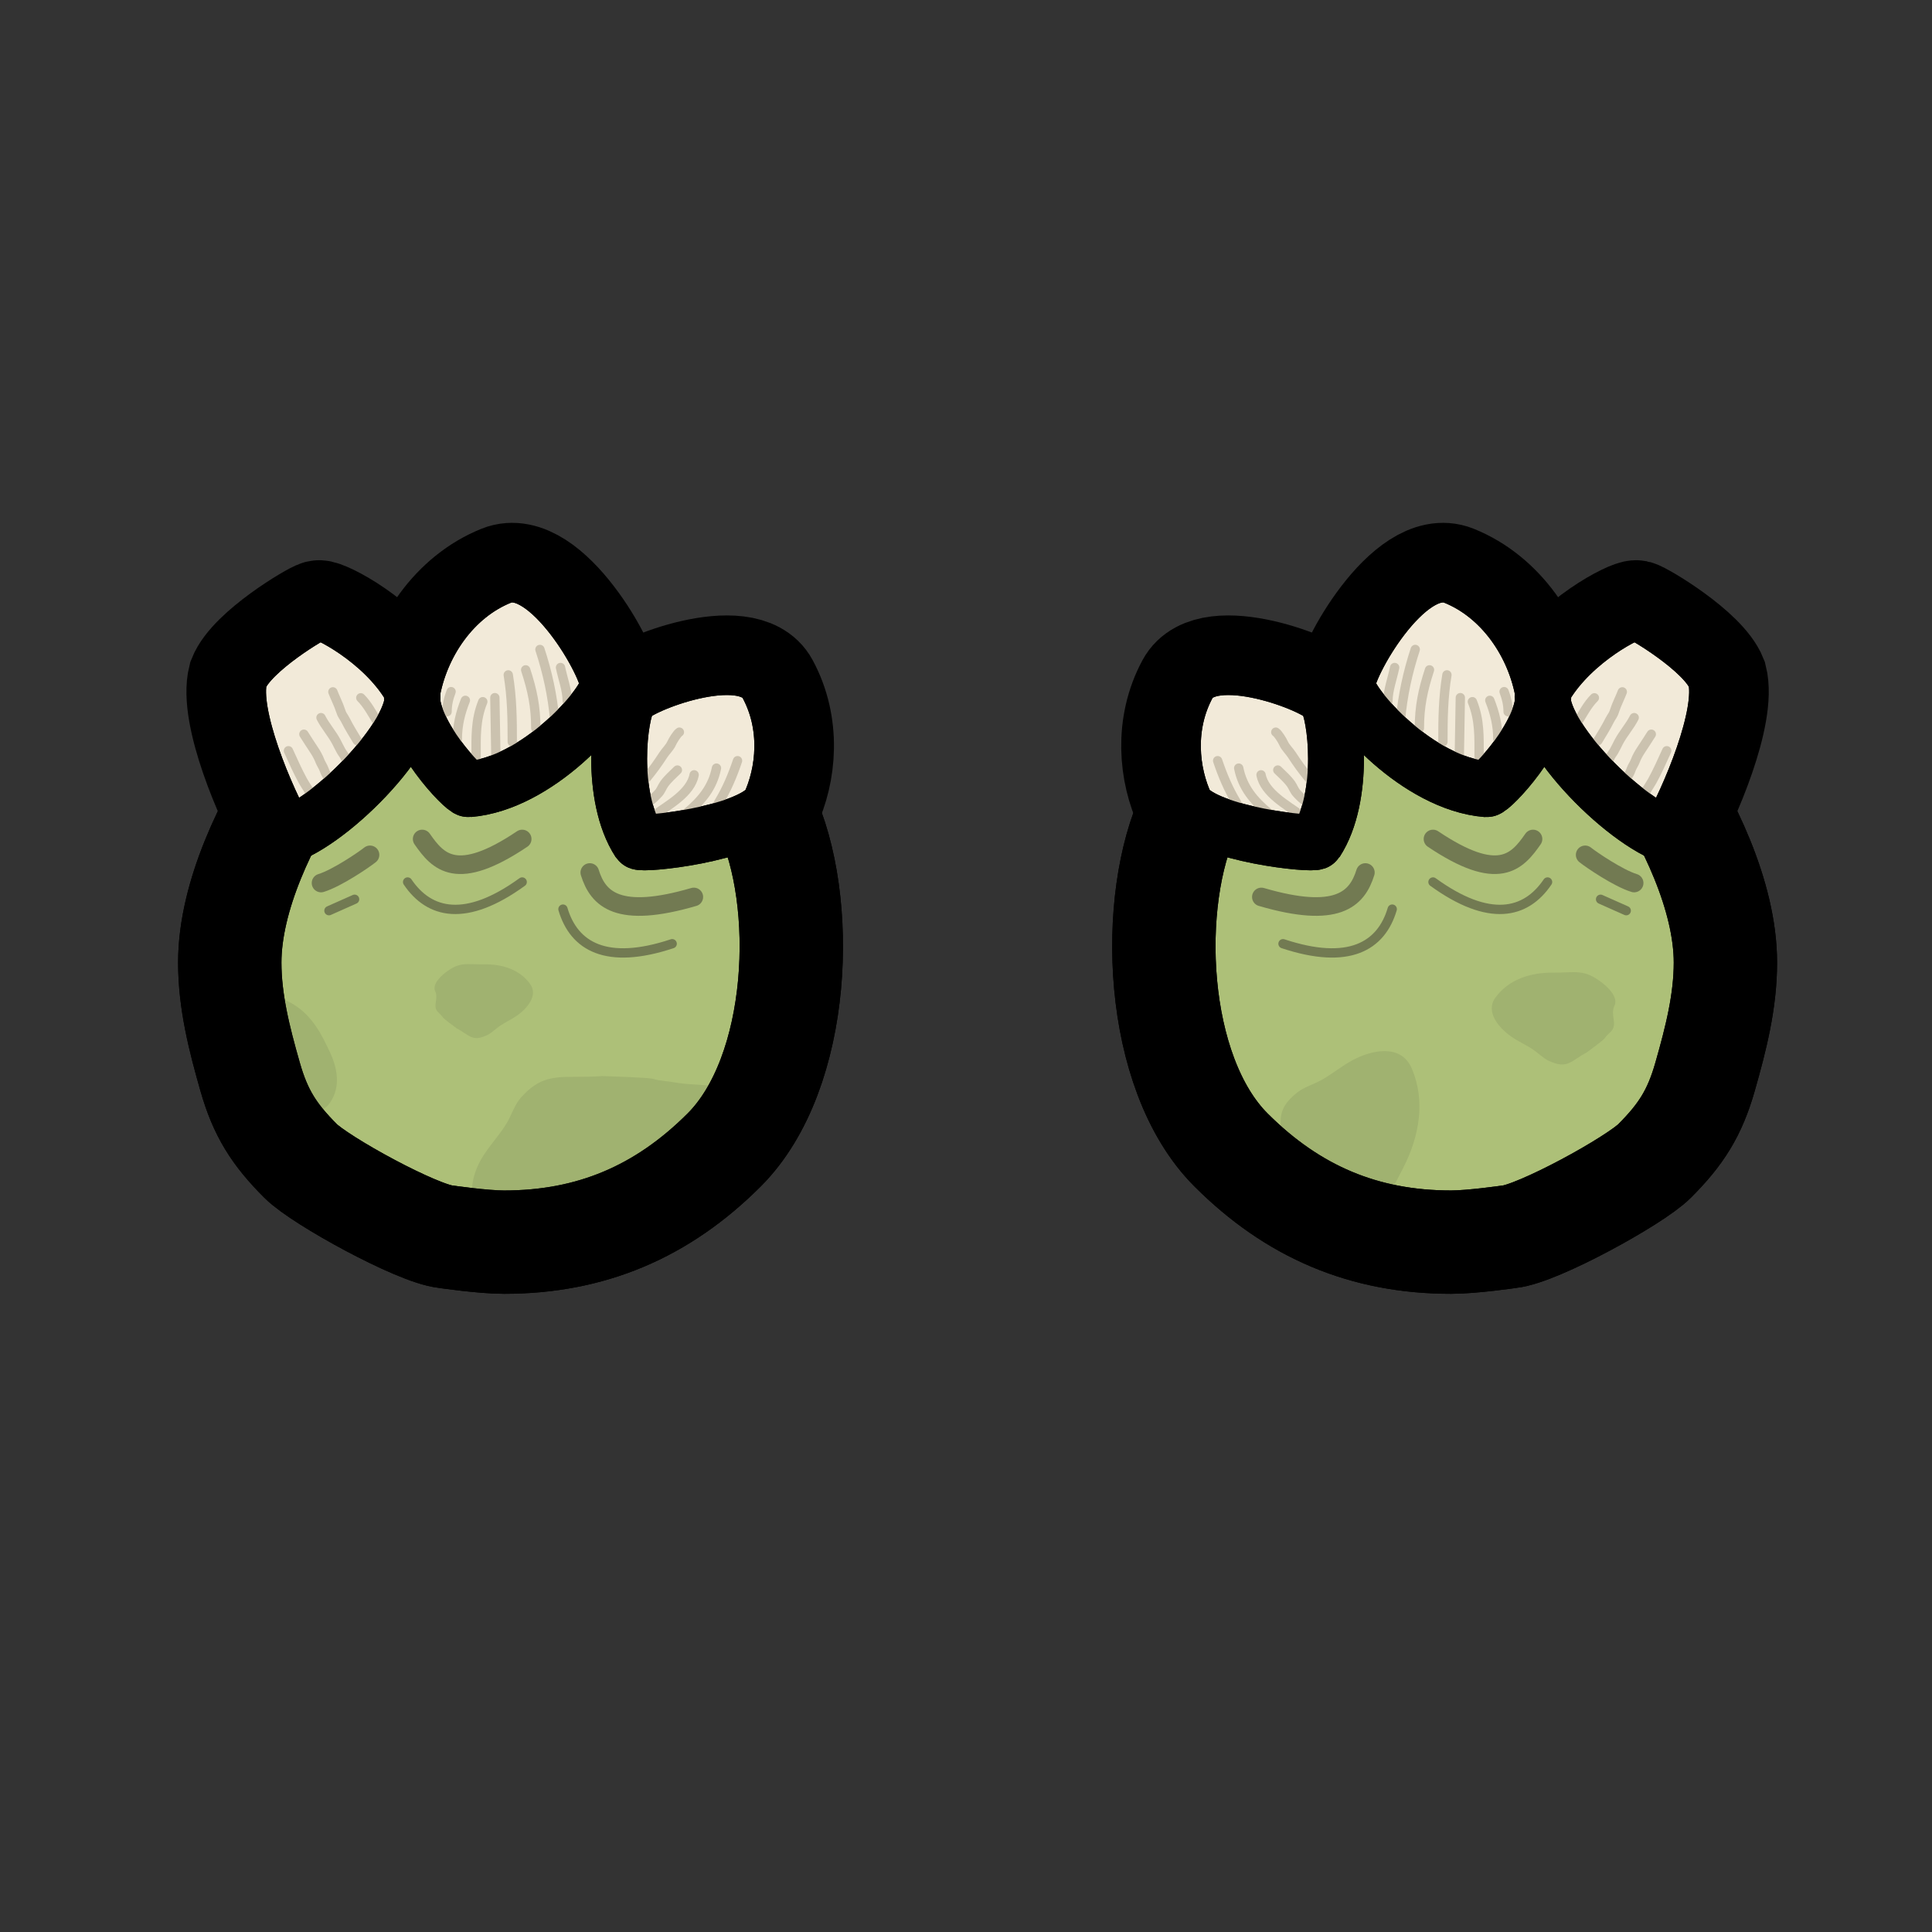 <?xml version="1.0" encoding="UTF-8" standalone="no"?>
<svg
   width="129"
   height="129"
   viewBox="0 0 129 129"
   fill="none"
   version="1.1"
   id="svg75"
   sodipodi:docname="loot-melee-dinoclaws.svg"
   inkscape:version="1.3.2 (091e20e, 2023-11-25, custom)"
   xmlns:inkscape="http://www.inkscape.org/namespaces/inkscape"
   xmlns:sodipodi="http://sodipodi.sourceforge.net/DTD/sodipodi-0.dtd"
   xmlns="http://www.w3.org/2000/svg"
   xmlns:svg="http://www.w3.org/2000/svg">
  <rect x="0" y="0" width="129" height="129" fill="#333333" stroke="none"/>
  <defs
     id="defs75" />
  <sodipodi:namedview
     id="namedview75"
     pagecolor="#ffffff"
     bordercolor="#000000"
     borderopacity="0.25"
     inkscape:showpageshadow="2"
     inkscape:pageopacity="0.0"
     inkscape:pagecheckerboard="0"
     inkscape:deskcolor="#d1d1d1"
     inkscape:zoom="6.6744186"
     inkscape:cx="64.425087"
     inkscape:cy="64.5"
     inkscape:window-width="1920"
     inkscape:window-height="1057"
     inkscape:window-x="1272"
     inkscape:window-y="-8"
     inkscape:window-maximized="1"
     inkscape:current-layer="svg75" />
  <path
     d="M33.433 38.507C30.265 39.779 28.067 42.98 27.5 46.353C27.445 49.084 30.984 52.718 31.291 52.693C35.892 52.32 40.447 47.114 40.591 45.788C40.716 44.628 36.601 37.234 33.433 38.507Z"
     stroke="black"
     stroke-width="6.9"
     id="path1" />
  <path
     d="M51.224 45.712C52.699 48.439 52.401 51.583 51.342 53.814C49.796 55.753 42.819 56.436 42.666 56.201C40.69 53.167 41.332 47.657 42 46.647C42.585 45.764 49.749 42.985 51.224 45.712Z"
     stroke="black"
     stroke-width="6.9"
     id="path2" />
  <path
     d="M21.28 40.857C20.902 40.933 16.729 43.412 15.998 45.263C15.382 47.674 17.745 53.302 19.191 55.803C22.745 54.442 28.695 48.022 27.357 45.794C25.483 42.676 21.657 40.781 21.28 40.857Z"
     stroke="black"
     stroke-width="6.9"
     id="path3" />
  <path
     d="M15.342 64.27C15.342 59.827 17.826 54.746 20.242 51.138C21.761 48.871 26.467 45.459 28.059 45.459C31.845 44.276 36.312 44.441 39.594 45.459C44.791 47.072 49.07 49.893 51.105 54.173C53.908 60.07 53.522 71.611 48.355 76.779C44.22 80.914 39.46 82.938 33.657 82.938C32.236 82.938 29.763 82.575 29.763 82.575C27.861 82.384 21.396 78.842 20.074 77.52C18.298 75.744 17.392 74.315 16.702 71.9C15.967 69.329 15.342 66.852 15.342 64.27Z"
     fill="#ADC078"
     stroke="black"
     stroke-width="6.9"
     stroke-linecap="round"
     stroke-linejoin="round"
     id="path4" />
  <path
     d="M34.79 73.278C36.423 71.457 37.574 72.045 40.225 71.849C40.64 71.866 43.308 71.943 43.614 72.038C44.051 72.175 44.578 72.187 45.047 72.271C46.411 72.518 47.9 72.344 49.179 72.843C50.382 73.312 49.922 74.704 49.587 75.385C48.466 77.664 45.418 79.097 42.664 80.352C39.905 81.609 36.591 82.293 33.372 81.475C30.929 80.853 31.352 78.736 32.151 77.365C32.634 76.536 33.35 75.808 33.84 74.983C34.148 74.463 34.369 73.747 34.79 73.278Z"
     fill="#727A52"
     fill-opacity="0.2"
     id="path5" />
  <path
     d="M16.755 71.892C15.733 71.004 16.22 70.696 16.342 69.723C16.391 69.579 16.69 68.646 16.78 68.553C16.909 68.422 16.966 68.237 17.064 68.085C17.35 67.643 17.378 67.086 17.819 66.717C18.234 66.37 19.088 66.77 19.496 67.004C20.86 67.789 21.499 69.113 22.051 70.303C22.604 71.494 22.735 72.785 21.907 73.788C21.278 74.548 19.952 74.039 19.143 73.523C18.654 73.211 18.252 72.833 17.765 72.519C17.459 72.322 17.018 72.122 16.755 71.892Z"
     fill="#727A52"
     fill-opacity="0.2"
     id="path6" />
  <path
     d="M32.546 69.106C31.521 69.6 31.356 69.11 30.513 68.677C30.395 68.587 29.628 68.028 29.566 67.926C29.477 67.779 29.325 67.669 29.212 67.54C28.881 67.161 29.291 66.669 29.061 66.194C28.844 65.748 29.395 65.215 29.697 64.976C30.706 64.176 31.132 64.41 32.321 64.39C33.511 64.369 34.696 64.715 35.404 65.714C35.943 66.473 35.188 67.338 34.544 67.794C34.154 68.071 33.725 68.256 33.335 68.529C33.089 68.701 32.811 68.978 32.546 69.106Z"
     fill="#727A52"
     fill-opacity="0.2"
     id="path7" />
  <path
     d="M15.342 64.27C15.342 59.827 17.826 54.746 20.242 51.138C21.761 48.871 26.467 45.459 28.059 45.459C31.845 44.276 36.312 44.441 39.594 45.459C44.791 47.072 49.07 49.893 51.105 54.173C53.908 60.07 53.522 71.611 48.355 76.779C44.22 80.914 39.46 82.938 33.657 82.938C32.236 82.938 29.763 82.575 29.763 82.575C27.861 82.384 21.396 78.842 20.074 77.52C18.298 75.744 17.392 74.315 16.702 71.9C15.967 69.329 15.342 66.852 15.342 64.27Z"
     stroke="black"
     stroke-width="6.9"
     stroke-linecap="round"
     stroke-linejoin="round"
     id="path8" />
  <path
     d="M33.433 38.507C30.265 39.779 28.067 42.98 27.5 46.353C27.445 49.084 30.984 52.718 31.291 52.693C35.892 52.32 40.447 47.114 40.591 45.788C40.716 44.628 36.601 37.234 33.433 38.507Z"
     fill="#F2EAD9"
     stroke="black"
     stroke-width="3.73"
     id="path9" />
  <path
     d="M51.224 45.712C52.699 48.439 52.401 51.583 51.342 53.814C49.796 55.753 42.819 56.436 42.666 56.201C40.69 53.167 41.332 47.657 42 46.647C42.585 45.764 49.749 42.985 51.224 45.712Z"
     fill="#F2EAD9"
     stroke="black"
     stroke-width="3.73"
     id="path10" />
  <path
     d="M21.279 40.857C20.902 40.933 16.728 43.412 15.998 45.263C15.382 47.674 17.745 53.303 19.19 55.804C22.745 54.442 28.695 48.022 27.356 45.794C25.483 42.676 21.657 40.781 21.279 40.857Z"
     fill="#F2EAD9"
     stroke="black"
     stroke-width="3.73"
     id="path11" />
  <path
     d="M28.188 56.02C29.259 57.561 30.496 58.955 34.866 56.02"
     stroke="#727A52"
     stroke-width="1.243"
     stroke-linecap="round"
     id="path12" />
  <path
     d="M39.381 58.258C39.938 60.051 41.274 61.368 46.326 59.89"
     stroke="#727A52"
     stroke-width="1.243"
     stroke-linecap="round"
     id="path13" />
  <path
     d="M27.217 58.891C28.666 61.034 31.113 61.612 34.866 58.891"
     stroke="#727A52"
     stroke-width="0.622"
     stroke-linecap="round"
     id="path14" />
  <path
     d="M37.589 60.702C38.322 63.182 40.481 64.473 44.881 63.013"
     stroke="#727A52"
     stroke-width="0.622"
     stroke-linecap="round"
     id="path15" />
  <path
     d="M32.236 46.851C31.74 48.077 31.789 49.201 31.789 50.519"
     stroke="#CBC2AF"
     stroke-width="0.622"
     stroke-linecap="round"
     stroke-linejoin="round"
     id="path16" />
  <path
     d="M33.042 46.582C33.064 47.894 33.087 49.206 33.11 50.519"
     stroke="#CBC2AF"
     stroke-width="0.622"
     stroke-linecap="round"
     stroke-linejoin="round"
     id="path17" />
  <path
     d="M33.936 45.062C34.188 46.569 34.205 48.009 34.205 49.535"
     stroke="#CBC2AF"
     stroke-width="0.622"
     stroke-linecap="round"
     stroke-linejoin="round"
     id="path18" />
  <path
     d="M35.099 44.726C35.543 46.088 35.775 47.176 35.775 48.618"
     stroke="#CBC2AF"
     stroke-width="0.622"
     stroke-linecap="round"
     stroke-linejoin="round"
     id="path19" />
  <path
     d="M36.051 43.364C36.554 44.89 36.894 46.459 37.036 48.059"
     stroke="#CBC2AF"
     stroke-width="0.622"
     stroke-linecap="round"
     stroke-linejoin="round"
     id="path20" />
  <path
     d="M31.073 46.761C30.735 47.618 30.537 48.433 30.537 49.356"
     stroke="#CBC2AF"
     stroke-width="0.622"
     stroke-linecap="round"
     stroke-linejoin="round"
     id="path21" />
  <path
     d="M30.119 46.18C29.949 46.625 29.851 47.052 29.851 47.522"
     stroke="#CBC2AF"
     stroke-width="0.622"
     stroke-linecap="round"
     stroke-linejoin="round"
     id="path22" />
  <path
     d="M37.425 44.569C37.573 45.293 37.873 46.073 37.873 46.806"
     stroke="#CBC2AF"
     stroke-width="0.622"
     stroke-linecap="round"
     stroke-linejoin="round"
     id="path23" />
  <path
     d="M33.433 38.507C30.265 39.779 28.067 42.98 27.5 46.353C27.445 49.084 30.984 52.718 31.291 52.693C35.892 52.32 40.447 47.114 40.591 45.788C40.716 44.628 36.601 37.234 33.433 38.507Z"
     stroke="black"
     stroke-width="3.73"
     id="path24" />
  <path
     d="M21.436 58.959C22.499 58.633 24.297 57.406 24.706 57.079"
     stroke="#727A52"
     stroke-width="1.243"
     stroke-linecap="round"
     id="path25" />
  <path
     d="M21.964 60.806L23.677 60.044"
     stroke="#727A52"
     stroke-width="0.622"
     stroke-linecap="round"
     id="path26" />
  <path
     d="M43.156 51.957C43.574 51.455 43.93 50.961 44.292 50.401C44.451 50.156 44.72 49.905 44.838 49.639C44.925 49.442 45.209 48.98 45.364 48.885"
     stroke="#CBC2AF"
     stroke-width="0.622"
     stroke-linecap="round"
     stroke-linejoin="round"
     id="path27" />
  <path
     d="M45.23 51.416C44.925 51.717 44.596 51.998 44.346 52.349C44.206 52.544 44.128 52.797 43.959 52.972C43.783 53.155 43.589 53.383 43.357 53.498"
     stroke="#CBC2AF"
     stroke-width="0.622"
     stroke-linecap="round"
     stroke-linejoin="round"
     id="path28" />
  <path
     d="M43.765 54.383C44.556 53.791 46.122 52.965 46.348 51.735"
     stroke="#CBC2AF"
     stroke-width="0.622"
     stroke-linecap="round"
     stroke-linejoin="round"
     id="path29" />
  <path
     d="M45.832 54.297C46.84 53.462 47.579 52.586 47.839 51.286"
     stroke="#CBC2AF"
     stroke-width="0.622"
     stroke-linecap="round"
     stroke-linejoin="round"
     id="path30" />
  <path
     d="M47.972 53.61C48.53 52.696 48.911 51.781 49.246 50.791"
     stroke="#CBC2AF"
     stroke-width="0.622"
     stroke-linecap="round"
     stroke-linejoin="round"
     id="path31" />
  <path
     d="M51.224 45.712C52.699 48.439 52.401 51.583 51.342 53.814C49.796 55.753 42.819 56.436 42.666 56.201C40.69 53.167 41.332 47.657 42 46.647C42.585 45.764 49.749 42.985 51.224 45.712Z"
     stroke="black"
     stroke-width="3.73"
     id="path32" />
  <path
     d="M24.091 46.592C24.531 47.027 24.858 47.651 25.182 48.175"
     stroke="#CBC2AF"
     stroke-width="0.622"
     stroke-linecap="round"
     stroke-linejoin="round"
     id="path33" />
  <path
     d="M22.226 46.195C22.362 46.552 22.623 47.074 22.736 47.436C22.849 47.798 22.931 47.81 23.075 48.096C23.308 48.563 23.592 49.015 23.855 49.454"
     stroke="#CBC2AF"
     stroke-width="0.622"
     stroke-linecap="round"
     stroke-linejoin="round"
     id="path34" />
  <path
     d="M21.432 47.916C21.725 48.492 22.164 48.971 22.463 49.538C22.57 49.739 22.665 49.951 22.778 50.147C22.868 50.302 22.996 50.436 23.053 50.606"
     stroke="#CBC2AF"
     stroke-width="0.622"
     stroke-linecap="round"
     stroke-linejoin="round"
     id="path35" />
  <path
     d="M20.29 49.022C20.517 49.373 20.735 49.728 20.971 50.074C21.104 50.267 21.268 50.562 21.35 50.782C21.431 51.001 21.579 51.194 21.653 51.414C21.7 51.555 21.79 51.732 21.874 51.858"
     stroke="#CBC2AF"
     stroke-width="0.622"
     stroke-linecap="round"
     stroke-linejoin="round"
     id="path36" />
  <path
     d="M19.258 50.127C19.566 50.803 19.876 51.503 20.232 52.151C20.333 52.335 20.454 52.507 20.562 52.686C20.619 52.78 20.666 52.949 20.769 53.001"
     stroke="#CBC2AF"
     stroke-width="0.622"
     stroke-linecap="round"
     stroke-linejoin="round"
     id="path37" />
  <path
     d="M21.279 40.857C20.902 40.933 16.728 43.412 15.998 45.263C15.382 47.674 17.745 53.303 19.19 55.804C22.745 54.442 28.695 48.022 27.356 45.794C25.483 42.676 21.657 40.781 21.279 40.857Z"
     stroke="black"
     stroke-width="3.73"
     id="path38" />
  <path
     d="M97.115 38.507C100.283 39.779 102.48 42.98 103.048 46.353C103.103 49.084 99.564 52.718 99.256 52.693C94.656 52.32 90.101 47.114 89.957 45.788C89.831 44.628 93.946 37.234 97.115 38.507Z"
     stroke="black"
     stroke-width="6.9"
     id="path39" />
  <path
     d="M79.324 45.712C77.849 48.439 78.147 51.583 79.206 53.814C80.751 55.753 87.729 56.436 87.882 56.201C89.858 53.167 89.216 47.657 88.547 46.647C87.963 45.764 80.799 42.985 79.324 45.712Z"
     stroke="black"
     stroke-width="6.9"
     id="path40" />
  <path
     d="M109.268 40.857C109.645 40.933 113.819 43.412 114.55 45.263C115.166 47.674 112.802 53.302 111.357 55.803C107.802 54.442 101.853 48.022 103.191 45.794C105.065 42.676 108.891 40.781 109.268 40.857Z"
     stroke="black"
     stroke-width="6.9"
     id="path41" />
  <path
     d="M115.206 64.27C115.206 59.827 112.722 54.746 110.305 51.138C108.787 48.871 104.08 45.459 102.489 45.459C98.703 44.276 94.236 44.441 90.954 45.459C85.756 47.072 81.478 49.893 79.443 54.173C76.639 60.07 77.025 71.611 82.193 76.779C86.328 80.914 91.088 82.938 96.891 82.938C98.311 82.938 100.784 82.575 100.784 82.575C102.687 82.384 109.152 78.842 110.474 77.52C112.25 75.744 113.156 74.315 113.846 71.9C114.58 69.329 115.206 66.852 115.206 64.27Z"
     fill="#ADC078"
     stroke="black"
     stroke-width="6.9"
     stroke-linecap="round"
     stroke-linejoin="round"
     id="path42" />
  <path
     d="M86.631 72.934C85.01 74.215 85.627 74.978 85.59 76.852C85.629 77.142 85.849 79.007 85.956 79.214C86.108 79.511 86.148 79.88 86.254 80.202C86.561 81.14 86.48 82.198 87.021 83.058C87.528 83.867 88.811 83.44 89.433 83.155C91.513 82.199 92.691 79.955 93.718 77.93C94.747 75.902 95.207 73.528 94.258 71.331C93.539 69.664 91.572 70.118 90.328 70.779C89.575 71.18 88.93 71.736 88.181 72.141C87.711 72.396 87.05 72.604 86.631 72.934Z"
     fill="#727A52"
     fill-opacity="0.2"
     id="path43" />
  <path
     d="M103.395 70.824C104.677 71.431 104.889 70.818 105.951 70.27C106.099 70.157 107.067 69.453 107.145 69.325C107.258 69.14 107.451 69.003 107.594 68.84C108.012 68.365 107.503 67.756 107.796 67.161C108.072 66.602 107.387 65.944 107.01 65.648C105.751 64.661 105.214 64.957 103.723 64.943C102.229 64.929 100.74 65.37 99.841 66.623C99.159 67.574 100.098 68.645 100.902 69.209C101.388 69.549 101.924 69.776 102.411 70.113C102.718 70.325 103.064 70.668 103.395 70.824Z"
     fill="#727A52"
     fill-opacity="0.2"
     id="path44" />
  <path
     d="M115.206 64.27C115.206 59.827 112.722 54.746 110.305 51.138C108.787 48.871 104.08 45.459 102.489 45.459C98.703 44.276 94.236 44.441 90.954 45.459C85.756 47.072 81.478 49.893 79.443 54.173C76.639 60.07 77.025 71.611 82.193 76.779C86.328 80.914 91.088 82.938 96.891 82.938C98.311 82.938 100.784 82.575 100.784 82.575C102.687 82.384 109.152 78.842 110.474 77.52C112.25 75.744 113.156 74.315 113.846 71.9C114.58 69.329 115.206 66.852 115.206 64.27Z"
     stroke="black"
     stroke-width="6.9"
     stroke-linecap="round"
     stroke-linejoin="round"
     id="path45" />
  <path
     d="M97.115 38.507C100.283 39.779 102.481 42.98 103.048 46.353C103.103 49.084 99.564 52.718 99.257 52.693C94.656 52.32 90.101 47.114 89.957 45.788C89.831 44.628 93.946 37.234 97.115 38.507Z"
     fill="#F2EAD9"
     stroke="black"
     stroke-width="3.73"
     id="path46" />
  <path
     d="M79.324 45.712C77.849 48.439 78.147 51.583 79.206 53.814C80.751 55.753 87.729 56.436 87.882 56.201C89.858 53.167 89.216 47.657 88.547 46.647C87.963 45.764 80.799 42.985 79.324 45.712Z"
     fill="#F2EAD9"
     stroke="black"
     stroke-width="3.73"
     id="path47" />
  <path
     d="M109.268 40.857C109.645 40.933 113.819 43.412 114.55 45.263C115.166 47.674 112.802 53.302 111.357 55.803C107.802 54.442 101.853 48.022 103.191 45.794C105.065 42.676 108.891 40.781 109.268 40.857Z"
     fill="#F2EAD9"
     stroke="black"
     stroke-width="3.73"
     id="path48" />
  <path
     d="M102.36 56.02C101.288 57.561 100.052 58.955 95.681 56.02"
     stroke="#727A52"
     stroke-width="1.243"
     stroke-linecap="round"
     id="path49" />
  <path
     d="M91.166 58.258C90.61 60.051 89.274 61.368 84.221 59.89"
     stroke="#727A52"
     stroke-width="1.243"
     stroke-linecap="round"
     id="path50" />
  <path
     d="M103.331 58.891C101.882 61.034 99.435 61.612 95.681 58.891"
     stroke="#727A52"
     stroke-width="0.622"
     stroke-linecap="round"
     id="path51" />
  <path
     d="M92.959 60.702C92.225 63.182 90.067 64.473 85.667 63.013"
     stroke="#727A52"
     stroke-width="0.622"
     stroke-linecap="round"
     id="path52" />
  <path
     d="M98.311 46.851C98.808 48.077 98.759 49.201 98.759 50.519"
     stroke="#CBC2AF"
     stroke-width="0.622"
     stroke-linecap="round"
     stroke-linejoin="round"
     id="path53" />
  <path
     d="M97.506 46.582C97.483 47.894 97.46 49.206 97.438 50.519"
     stroke="#CBC2AF"
     stroke-width="0.622"
     stroke-linecap="round"
     stroke-linejoin="round"
     id="path54" />
  <path
     d="M96.612 45.061C96.36 46.569 96.343 48.009 96.343 49.534"
     stroke="#CBC2AF"
     stroke-width="0.622"
     stroke-linecap="round"
     stroke-linejoin="round"
     id="path55" />
  <path
     d="M95.448 44.726C95.004 46.088 94.773 47.176 94.773 48.618"
     stroke="#CBC2AF"
     stroke-width="0.622"
     stroke-linecap="round"
     stroke-linejoin="round"
     id="path56" />
  <path
     d="M94.496 43.363C93.994 44.89 93.654 46.458 93.512 48.058"
     stroke="#CBC2AF"
     stroke-width="0.622"
     stroke-linecap="round"
     stroke-linejoin="round"
     id="path57" />
  <path
     d="M99.474 46.761C99.813 47.618 100.011 48.433 100.011 49.356"
     stroke="#CBC2AF"
     stroke-width="0.622"
     stroke-linecap="round"
     stroke-linejoin="round"
     id="path58" />
  <path
     d="M100.429 46.18C100.598 46.625 100.697 47.052 100.697 47.522"
     stroke="#CBC2AF"
     stroke-width="0.622"
     stroke-linecap="round"
     stroke-linejoin="round"
     id="path59" />
  <path
     d="M93.122 44.569C92.974 45.293 92.675 46.073 92.675 46.805"
     stroke="#CBC2AF"
     stroke-width="0.622"
     stroke-linecap="round"
     stroke-linejoin="round"
     id="path60" />
  <path
     d="M97.115 38.507C100.283 39.779 102.481 42.98 103.048 46.353C103.103 49.084 99.564 52.718 99.257 52.693C94.656 52.32 90.101 47.114 89.957 45.788C89.831 44.628 93.946 37.234 97.115 38.507Z"
     stroke="black"
     stroke-width="3.73"
     id="path61" />
  <path
     d="M109.112 58.959C108.049 58.633 106.251 57.406 105.842 57.079"
     stroke="#727A52"
     stroke-width="1.243"
     stroke-linecap="round"
     id="path62" />
  <path
     d="M108.584 60.806L106.871 60.044"
     stroke="#727A52"
     stroke-width="0.622"
     stroke-linecap="round"
     id="path63" />
  <path
     d="M87.391 51.957C86.974 51.455 86.618 50.961 86.255 50.401C86.097 50.156 85.828 49.905 85.71 49.639C85.623 49.442 85.339 48.98 85.184 48.885"
     stroke="#CBC2AF"
     stroke-width="0.622"
     stroke-linecap="round"
     stroke-linejoin="round"
     id="path64" />
  <path
     d="M85.318 51.416C85.623 51.717 85.951 51.998 86.202 52.348C86.341 52.544 86.42 52.797 86.588 52.972C86.764 53.155 86.959 53.383 87.191 53.498"
     stroke="#CBC2AF"
     stroke-width="0.622"
     stroke-linecap="round"
     stroke-linejoin="round"
     id="path65" />
  <path
     d="M86.783 54.383C85.992 53.791 84.426 52.964 84.2 51.735"
     stroke="#CBC2AF"
     stroke-width="0.622"
     stroke-linecap="round"
     stroke-linejoin="round"
     id="path66" />
  <path
     d="M84.716 54.297C83.707 53.462 82.969 52.586 82.709 51.286"
     stroke="#CBC2AF"
     stroke-width="0.622"
     stroke-linecap="round"
     stroke-linejoin="round"
     id="path67" />
  <path
     d="M82.575 53.61C82.018 52.696 81.637 51.781 81.302 50.791"
     stroke="#CBC2AF"
     stroke-width="0.622"
     stroke-linecap="round"
     stroke-linejoin="round"
     id="path68" />
  <path
     d="M79.324 45.712C77.849 48.439 78.147 51.583 79.206 53.814C80.751 55.753 87.729 56.436 87.882 56.201C89.858 53.167 89.216 47.657 88.547 46.647C87.963 45.764 80.799 42.985 79.324 45.712Z"
     stroke="black"
     stroke-width="3.73"
     id="path69" />
  <path
     d="M106.457 46.592C106.016 47.027 105.689 47.651 105.366 48.175"
     stroke="#CBC2AF"
     stroke-width="0.622"
     stroke-linecap="round"
     stroke-linejoin="round"
     id="path70" />
  <path
     d="M108.322 46.195C108.186 46.552 107.925 47.074 107.812 47.436C107.699 47.798 107.617 47.81 107.473 48.096C107.24 48.563 106.956 49.015 106.692 49.454"
     stroke="#CBC2AF"
     stroke-width="0.622"
     stroke-linecap="round"
     stroke-linejoin="round"
     id="path71" />
  <path
     d="M109.116 47.916C108.823 48.492 108.384 48.971 108.084 49.538C107.978 49.739 107.883 49.951 107.769 50.147C107.68 50.302 107.552 50.436 107.495 50.606"
     stroke="#CBC2AF"
     stroke-width="0.622"
     stroke-linecap="round"
     stroke-linejoin="round"
     id="path72" />
  <path
     d="M110.258 49.022C110.03 49.373 109.813 49.728 109.577 50.074C109.444 50.267 109.279 50.562 109.198 50.782C109.117 51.001 108.968 51.194 108.895 51.414C108.848 51.555 108.758 51.732 108.674 51.858"
     stroke="#CBC2AF"
     stroke-width="0.622"
     stroke-linecap="round"
     stroke-linejoin="round"
     id="path73" />
  <path
     d="M111.29 50.127C110.982 50.803 110.672 51.503 110.315 52.151C110.215 52.334 110.093 52.506 109.986 52.685C109.929 52.78 109.882 52.949 109.779 53.001"
     stroke="#CBC2AF"
     stroke-width="0.622"
     stroke-linecap="round"
     stroke-linejoin="round"
     id="path74" />
  <path
     d="M109.268 40.857C109.645 40.933 113.819 43.412 114.55 45.263C115.166 47.674 112.802 53.302 111.357 55.803C107.802 54.442 101.853 48.022 103.191 45.794C105.065 42.676 108.891 40.781 109.268 40.857Z"
     stroke="black"
     stroke-width="3.73"
     id="path75" />
</svg>
